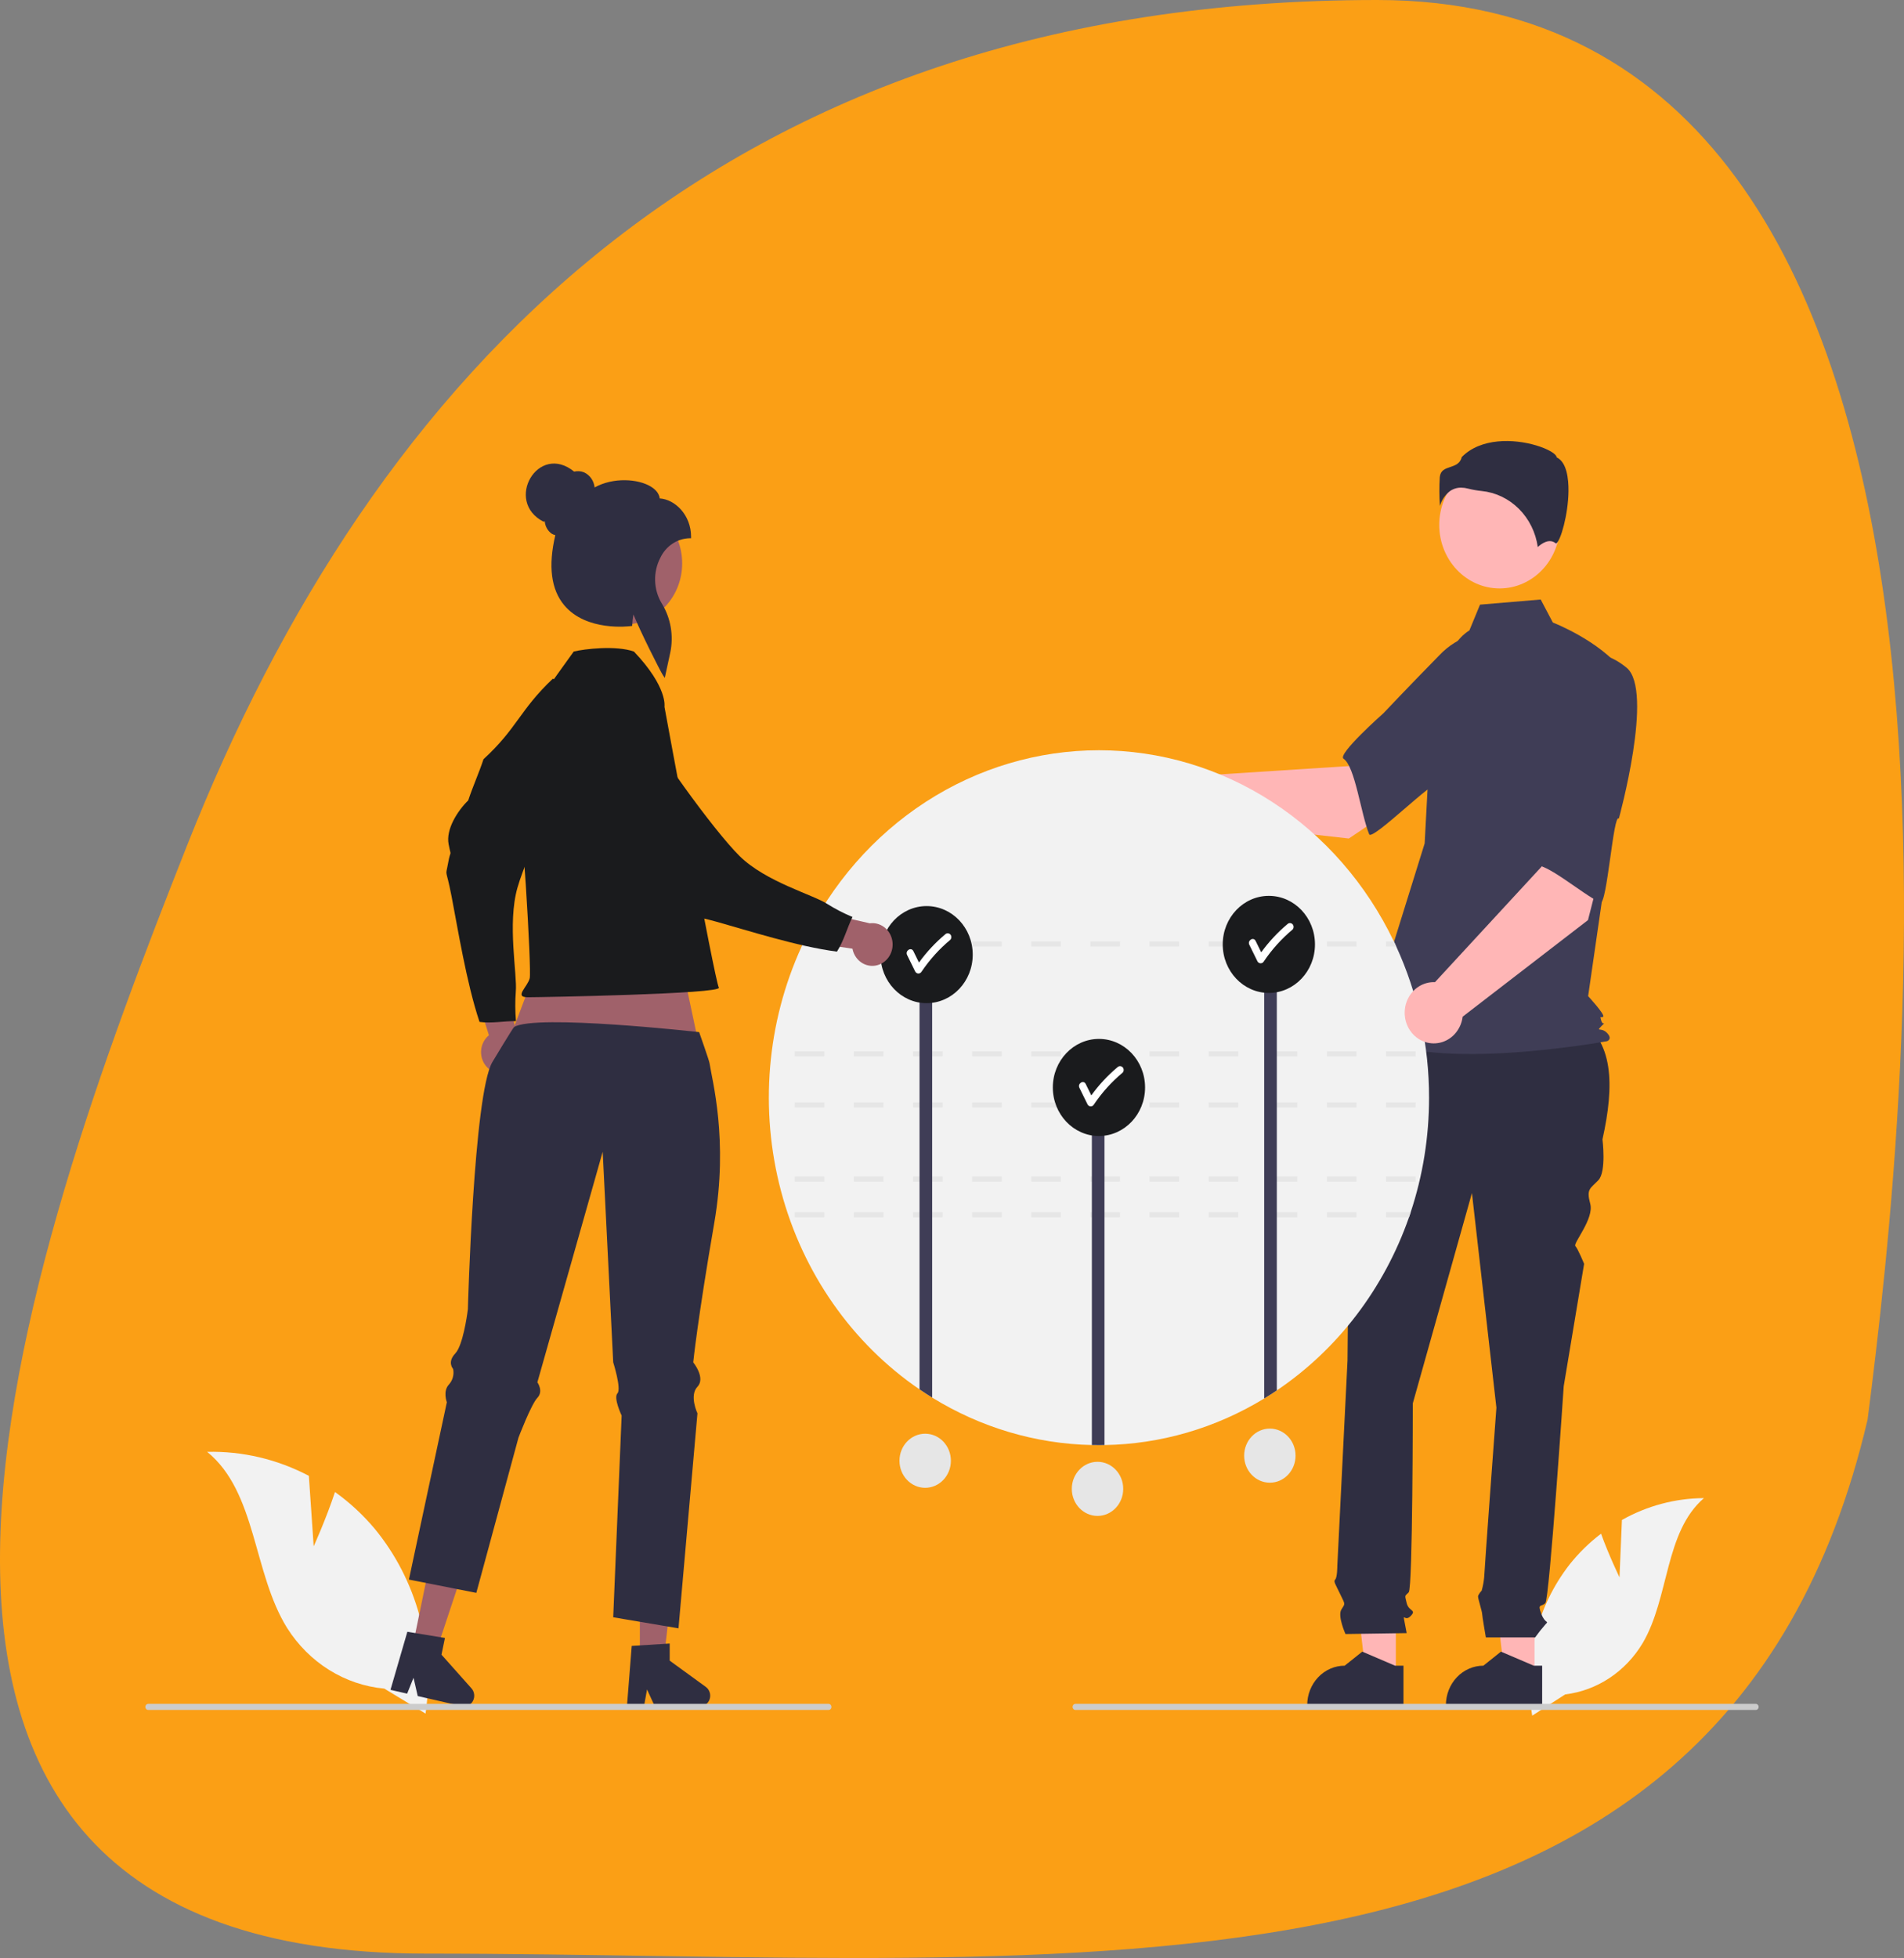<svg width="393" height="404" viewBox="0 0 393 404" fill="none" xmlns="http://www.w3.org/2000/svg">
<rect x="0" y="0" width="393" height="404" fill="#808080" stroke="none"/>
<path d="M385.483 292.915C355.391 421.396 223.339 403.101 87.842 403.101C-47.655 403.101 5.531 258.019 38.599 174.48C76.898 77.723 148.767 0 284.264 0C419.761 0 393.691 228.939 385.483 292.915Z" fill="#FB9F15"/>
<g clip-path="url(#clip0_185_485)">
<path d="M334.277 325.45L334.777 313.624C339.988 310.694 345.8 309.146 351.708 309.115C343.577 316.11 344.593 329.594 339.079 339C337.339 341.92 334.995 344.391 332.224 346.228C329.452 348.066 326.323 349.224 323.068 349.616L316.263 354C315.329 348.523 315.535 342.898 316.866 337.513C318.198 332.128 320.623 327.11 323.975 322.806C325.878 320.411 328.06 318.278 330.47 316.457C332.1 320.978 334.277 325.45 334.277 325.45Z" fill="#F2F2F2"/>
<path d="M100.647 220.32C100.198 219.889 99.843 219.359 99.61 218.767C99.376 218.176 99.268 217.538 99.294 216.898C99.32 216.258 99.479 215.632 99.76 215.064C100.04 214.495 100.436 213.999 100.919 213.609L96.257 198.834L103.683 200.933L106.972 214.642C107.541 215.539 107.777 216.624 107.636 217.692C107.495 218.76 106.986 219.737 106.207 220.437C105.427 221.137 104.431 221.511 103.406 221.49C102.381 221.469 101.4 221.052 100.647 220.32V220.32Z" fill="#A0616A"/>
<path d="M114.106 140.044C115.338 140.787 122.629 138.945 124.052 139.469C123.266 144.515 127.535 142.621 122.9 149.247C118.264 155.873 108.928 175.739 106.807 183.163C104.686 190.588 106.785 201.051 106.467 204.57C106.314 206.609 106.324 208.658 106.496 210.695C103.992 210.662 101.523 211.209 98.979 210.859C96.267 202.784 94.443 191.289 93.204 184.936C91.966 178.583 91.921 181.27 92.489 178.093C93.057 174.916 93.194 177.225 92.598 174.186C92.001 171.147 94.414 167.329 96.644 165.151C97.605 162.242 98.847 159.53 99.799 156.651C106.774 150.249 107.232 146.552 114.106 140.044Z" fill="#1A1B1D"/>
<path d="M316.743 345.806H310.581L307.649 320.8H316.744L316.743 345.806Z" fill="#FFB6B6"/>
<path d="M318.314 352.09L298.446 352.089V351.825C298.446 349.667 299.261 347.598 300.711 346.072C302.161 344.546 304.128 343.689 306.179 343.689H306.179L309.809 340.792L316.58 343.689L318.315 343.689L318.314 352.09Z" fill="#2F2E41"/>
<path d="M288.115 345.806H281.954L279.022 320.8H288.116L288.115 345.806Z" fill="#FFB6B6"/>
<path d="M289.687 352.09L269.818 352.089V351.825C269.819 349.667 270.633 347.598 272.084 346.072C273.534 344.546 275.501 343.689 277.552 343.689H277.552L281.182 340.792L287.953 343.689L289.687 343.689L289.687 352.09Z" fill="#2F2E41"/>
<path d="M285.448 209.095L325.528 210.149C333.14 214.499 333.256 223.914 330.762 235.092C330.762 235.092 331.604 241.736 329.92 243.508C328.236 245.28 327.394 245.28 328.236 248.38C329.078 251.481 324.629 256.545 325.17 257.113C325.71 257.682 326.973 260.782 326.973 260.782L322.763 286.029C322.763 286.029 319.816 329.879 318.974 330.765C318.132 331.651 317.29 330.765 318.132 332.98C318.974 335.195 319.816 334.309 318.974 335.195C318.228 336.041 317.526 336.928 316.869 337.852H306.691C306.691 337.852 305.923 333.423 305.923 332.98C305.923 332.537 305.081 329.879 305.081 329.437C305.081 328.994 305.826 328.211 305.826 328.211C306.083 327.31 306.257 326.386 306.344 325.45C306.344 324.564 308.87 290.459 308.87 290.459L303.819 246.166L291.61 289.573C291.61 289.573 291.61 327.665 290.768 328.551C289.926 329.437 289.926 328.994 290.347 330.765C290.768 332.537 292.452 332.094 291.189 333.423C289.926 334.752 289.505 332.537 289.926 334.752L290.347 336.966L277.717 337.156C277.717 337.156 276.033 333.423 276.875 332.094C277.717 330.765 277.667 331.128 276.639 328.953C275.612 326.779 275.191 326.336 275.612 325.893C276.033 325.45 276.033 323.094 276.033 323.094L278.138 280.714C278.138 280.714 278.559 235.978 278.559 234.649C278.591 233.966 278.471 233.284 278.209 232.657V230.853L279.822 224.462L285.448 209.095Z" fill="#2F2E41"/>
<path d="M309.525 121.412C316.403 121.412 321.978 115.546 321.978 108.31C321.978 101.074 316.403 95.207 309.525 95.207C302.647 95.207 297.072 101.074 297.072 108.31C297.072 115.546 302.647 121.412 309.525 121.412Z" fill="#FFB6B6"/>
<path d="M303.298 130.071C300.615 131.749 299.011 134.833 298.089 137.97C296.384 143.779 295.357 149.785 295.032 155.854L294.059 174.027L282.008 212.721C292.452 222.019 331.712 214.834 331.712 214.834C331.712 214.834 332.917 214.411 331.712 213.143C330.506 211.875 329.333 212.999 330.538 211.731C331.743 210.463 330.913 211.875 330.511 210.607C330.109 209.339 330.511 210.185 330.913 209.762C331.314 209.339 327.803 205.536 327.803 205.536L331.017 183.325L335.034 138.524C330.213 132.185 320.518 128.447 320.518 128.447L318.013 123.703L305.488 124.758L303.298 130.071Z" fill="#3F3D56"/>
<path d="M301.59 100.62C302.072 100.624 302.552 100.691 303.018 100.817C303.938 101.05 304.872 101.215 305.813 101.311C308.696 101.596 311.405 102.89 313.507 104.985C315.61 107.08 316.984 109.856 317.411 112.869C318.134 112.205 319.781 110.984 321.13 112.119C321.151 112.137 321.163 112.146 321.21 112.123C322.107 111.675 323.698 106.169 323.746 101.321C323.771 98.747 323.386 95.461 321.408 94.421L321.304 94.366L321.277 94.247C321.145 93.668 319.668 92.68 317.102 91.911C312.438 90.513 305.624 90.311 301.709 94.318C301.413 95.669 300.312 96.039 299.338 96.366C298.26 96.729 297.329 97.042 297.182 98.433C297.06 100.413 297.069 102.4 297.209 104.379C297.574 103.168 298.291 102.108 299.259 101.349C299.947 100.861 300.761 100.607 301.59 100.62V100.62Z" fill="#2F2E41"/>
<path d="M278.411 173.015L298.754 159.308L288.508 144.979L278.391 158.072L246.869 160.106C246.039 159.244 244.99 158.654 243.848 158.409C242.705 158.163 241.52 158.273 240.436 158.724C239.352 159.175 238.416 159.948 237.742 160.949C237.069 161.95 236.686 163.136 236.642 164.362C236.598 165.587 236.893 166.8 237.493 167.852C238.092 168.904 238.97 169.75 240.018 170.286C241.067 170.822 242.241 171.026 243.398 170.872C244.554 170.719 245.643 170.214 246.532 169.421L278.411 173.015Z" fill="#FFB6B6"/>
<path d="M317.634 140.177C318.815 147.694 296.519 162.049 296.519 162.049C296.519 160.285 283.212 173.605 282.611 172.142C280.904 167.983 279.704 158.132 277.318 156.555C275.954 155.654 285.534 147.183 285.534 147.183C285.534 147.183 290.549 141.868 297.13 135.163C298.957 133.231 301.219 131.817 303.705 131.053C306.191 130.288 308.821 130.198 311.349 130.79C311.349 130.79 316.454 132.659 317.634 140.177Z" fill="#3F3D56"/>
<path d="M294.967 226.49C294.976 234.535 293.696 242.523 291.18 250.12C291.064 250.473 290.944 250.821 290.824 251.174C285.674 265.89 276.095 278.432 263.545 286.891C262.688 287.471 261.821 288.025 260.939 288.562C250.912 294.678 239.562 297.985 227.973 298.166C227.593 298.172 227.212 298.177 226.831 298.177C226.34 298.177 225.854 298.172 225.368 298.161C213.764 297.918 202.413 294.546 192.402 288.367C191.521 287.824 190.652 287.26 189.797 286.675C175.864 277.172 165.704 262.647 161.224 245.824C156.744 229.002 158.252 211.037 165.464 195.301C165.624 194.948 165.789 194.6 165.96 194.247C171.64 182.387 180.338 172.419 191.086 165.455C201.834 158.49 214.209 154.803 226.831 154.803C239.454 154.803 251.828 158.49 262.576 165.455C273.324 172.419 282.023 182.387 287.703 194.247C287.873 194.6 288.038 194.948 288.199 195.301C292.669 205.024 294.983 215.689 294.967 226.49V226.49Z" fill="#F2F2F2"/>
<path d="M273.885 250.12V251.174H279.987V250.12H273.885ZM261.681 250.12V251.174H267.783V250.12H261.681ZM249.476 250.12V251.174H255.579V250.12H249.476ZM237.272 250.12V251.174H243.374V250.12H237.272ZM225.068 250.12V251.174H231.17V250.12H225.068ZM212.863 250.12V251.174H218.965V250.12H212.863ZM200.659 250.12V251.174H206.761V250.12H200.659ZM188.46 250.12V251.174H194.557V250.12H188.46ZM176.255 250.12V251.174H182.357V250.12H176.255ZM164.051 250.12V251.174H170.153V250.12H164.051ZM291.18 250.12H286.09V251.174H290.824L291.18 250.12Z" fill="#E6E6E6"/>
<path d="M286.09 242.741V243.795H292.192V242.741H286.09ZM273.885 242.741V243.795H279.988V242.741H273.885ZM261.681 242.741V243.795H267.783V242.741H261.681ZM249.477 242.741V243.795H255.579V242.741H249.477ZM237.272 242.741V243.795H243.374V242.741H237.272ZM225.068 242.741V243.795H231.17V242.741H225.068ZM212.864 242.741V243.795H218.966V242.741H212.864ZM200.659 242.741V243.795H206.761V242.741H200.659ZM188.46 242.741V243.795H194.557V242.741H188.46ZM176.255 242.741V243.795H182.358V242.741H176.255ZM164.051 242.741V243.795H170.153V242.741H164.051Z" fill="#E6E6E6"/>
<path d="M286.09 227.454V228.509H292.192V227.454H286.09ZM273.885 227.454V228.509H279.988V227.454H273.885ZM261.681 227.454V228.509H267.783V227.454H261.681ZM249.477 227.454V228.509H255.579V227.454H249.477ZM237.272 227.454V228.509H243.374V227.454H237.272ZM225.068 227.454V228.509H231.17V227.454H225.068ZM212.864 227.454V228.509H218.966V227.454H212.864ZM200.659 227.454V228.509H206.761V227.454H200.659ZM188.46 227.454V228.509H194.557V227.454H188.46ZM176.255 227.454V228.509H182.358V227.454H176.255ZM164.051 227.454V228.509H170.153V227.454H164.051Z" fill="#E6E6E6"/>
<path d="M286.09 216.912V217.966H292.192V216.912H286.09ZM273.885 216.912V217.966H279.988V216.912H273.885ZM261.681 216.912V217.966H267.783V216.912H261.681ZM249.477 216.912V217.966H255.579V216.912H249.477ZM237.272 216.912V217.966H243.374V216.912H237.272ZM225.068 216.912V217.966H231.17V216.912H225.068ZM212.864 216.912V217.966H218.966V216.912H212.864ZM200.659 216.912V217.966H206.761V216.912H200.659ZM188.46 216.912V217.966H194.557V216.912H188.46ZM176.255 216.912V217.966H182.358V216.912H176.255ZM164.051 216.912V217.966H170.153V216.912H164.051Z" fill="#E6E6E6"/>
<path d="M287.703 194.246H286.09V195.301H288.199C288.038 194.948 287.873 194.6 287.703 194.246ZM273.885 194.246V195.301H279.987V194.246H273.885ZM261.681 194.246V195.301H267.783V194.246H261.681ZM249.476 194.246V195.301H255.579V194.246H249.476ZM237.272 194.246V195.301H243.374V194.246H237.272ZM225.068 194.246V195.301H231.17V194.246H225.068ZM212.863 194.246V195.301H218.965V194.246H212.863ZM200.659 194.246V195.301H206.761V194.246H200.659ZM188.46 194.246V195.301H194.557V194.246H188.46ZM176.255 194.246V195.301H182.357V194.246H176.255ZM165.96 194.246C165.789 194.6 165.624 194.948 165.464 195.301H170.153V194.246H165.96Z" fill="#E6E6E6"/>
<path d="M263.545 197.799V286.891C262.688 287.471 261.821 288.025 260.939 288.562V197.799H263.545Z" fill="#3F3D56"/>
<path d="M227.974 227.317V298.166C227.593 298.172 227.212 298.177 226.831 298.177C226.34 298.177 225.854 298.172 225.368 298.161V227.317H227.974Z" fill="#3F3D56"/>
<path d="M192.403 197.799V288.367C191.521 287.824 190.652 287.26 189.797 286.675V197.799H192.403Z" fill="#3F3D56"/>
<path d="M64.746 319.06L63.752 304.518C57.243 301.094 50.037 299.394 42.761 299.565C52.997 307.89 52.177 324.528 59.267 335.915C61.503 339.448 64.467 342.407 67.939 344.571C71.41 346.736 75.3 348.051 79.32 348.419L87.839 353.575C88.814 346.798 88.38 339.88 86.569 333.297C84.758 326.713 81.611 320.621 77.346 315.441C74.927 312.559 72.171 310.01 69.146 307.853C67.284 313.478 64.746 319.06 64.746 319.06Z" fill="#F2F2F2"/>
<path d="M261.901 204.878C267.159 204.878 271.42 200.394 271.42 194.863C271.42 189.332 267.159 184.848 261.901 184.848C256.644 184.848 252.382 189.332 252.382 194.863C252.382 200.394 256.644 204.878 261.901 204.878Z" fill="#1A1B1D"/>
<path d="M266.788 190.689C266.645 190.546 266.454 190.465 266.256 190.465C266.059 190.465 265.868 190.546 265.725 190.689C263.705 192.384 261.891 194.334 260.323 196.494C259.938 195.711 259.554 194.927 259.169 194.144C258.725 193.239 257.427 194.038 257.871 194.942C258.434 196.088 258.997 197.234 259.56 198.38C259.628 198.497 259.723 198.594 259.837 198.661C259.95 198.728 260.078 198.763 260.209 198.763C260.339 198.763 260.467 198.728 260.581 198.661C260.694 198.594 260.79 198.497 260.858 198.38C262.528 195.904 264.525 193.691 266.788 191.807C266.928 191.659 267.006 191.458 267.006 191.248C267.006 191.039 266.928 190.838 266.788 190.689V190.689Z" fill="white"/>
<path d="M226.831 234.397C232.088 234.397 236.35 229.913 236.35 224.381C236.35 218.85 232.088 214.366 226.831 214.366C221.574 214.366 217.312 218.85 217.312 224.381C217.312 229.913 221.574 234.397 226.831 234.397Z" fill="#1A1B1D"/>
<path d="M231.718 220.207C231.575 220.064 231.384 219.984 231.186 219.984C230.988 219.984 230.798 220.064 230.655 220.207C228.635 221.902 226.821 223.852 225.253 226.012C224.868 225.229 224.484 224.445 224.099 223.662C223.654 222.758 222.357 223.556 222.801 224.46C223.364 225.606 223.927 226.752 224.49 227.898C224.558 228.015 224.653 228.112 224.767 228.179C224.88 228.246 225.008 228.281 225.139 228.281C225.269 228.281 225.397 228.246 225.511 228.179C225.624 228.112 225.72 228.015 225.787 227.898C227.458 225.422 229.455 223.21 231.718 221.326C231.858 221.177 231.936 220.976 231.936 220.767C231.936 220.557 231.858 220.356 231.718 220.207V220.207Z" fill="white"/>
<path d="M191.26 206.987C196.517 206.987 200.779 202.503 200.779 196.972C200.779 191.44 196.517 186.957 191.26 186.957C186.003 186.957 181.741 191.44 181.741 196.972C181.741 202.503 186.003 206.987 191.26 206.987Z" fill="#1A1B1D"/>
<path d="M196.147 192.798C196.004 192.654 195.813 192.574 195.615 192.574C195.417 192.574 195.227 192.654 195.084 192.798C193.064 194.493 191.25 196.442 189.682 198.603C189.297 197.819 188.912 197.036 188.528 196.252C188.083 195.348 186.786 196.147 187.23 197.05C187.793 198.196 188.356 199.342 188.919 200.488C188.987 200.605 189.082 200.702 189.196 200.769C189.309 200.836 189.437 200.871 189.568 200.871C189.698 200.871 189.826 200.836 189.94 200.769C190.053 200.702 190.149 200.605 190.216 200.488C191.887 198.013 193.884 195.8 196.147 193.916C196.287 193.767 196.365 193.566 196.365 193.357C196.365 193.147 196.287 192.947 196.147 192.798V192.798Z" fill="white"/>
<path d="M327.772 189.85L334.038 165.304L317.292 161.969L318.193 178.817L296.19 202.653C295.025 202.603 293.872 202.911 292.87 203.538C291.868 204.166 291.062 205.087 290.549 206.188C290.037 207.29 289.84 208.525 289.982 209.742C290.125 210.959 290.601 212.107 291.353 213.044C292.105 213.982 293.099 214.669 294.216 215.022C295.332 215.375 296.522 215.378 297.641 215.032C298.759 214.686 299.758 214.005 300.514 213.072C301.271 212.139 301.753 210.994 301.903 209.778L327.772 189.85Z" fill="#FFB6B6"/>
<path d="M335.752 137.784C341.436 142.505 334.14 168.914 334.14 168.914C333.011 167.61 331.698 186.885 330.317 186.229C326.393 184.364 319.201 177.931 316.429 178.456C314.843 178.755 316.504 165.706 316.504 165.706C316.504 165.706 316.81 158.223 317.384 148.604C317.498 145.882 318.266 143.234 319.614 140.907C320.963 138.581 322.849 136.651 325.098 135.297C325.098 135.297 330.067 133.063 335.752 137.784Z" fill="#3F3D56"/>
<path d="M139.423 192.891L146.312 225.238L102.165 222.349L114.17 190.581L139.423 192.891Z" fill="#A0616A"/>
<path d="M132.072 342.183L137.031 342.183L139.39 322.058H132.071L132.072 342.183Z" fill="#A0616A"/>
<path d="M130.392 339.61L138.232 339.117V342.651L145.685 348.067C146.053 348.334 146.33 348.718 146.476 349.163C146.622 349.608 146.629 350.091 146.496 350.54C146.362 350.989 146.096 351.382 145.736 351.661C145.376 351.94 144.94 352.09 144.492 352.09H135.16L133.551 348.595L132.923 352.09H129.404L130.392 339.61Z" fill="#2F2E41"/>
<path d="M85.201 339.587L90.048 340.693L96.409 321.552L89.256 319.92L85.201 339.587Z" fill="#A0616A"/>
<path d="M84.079 336.698L91.839 337.965L91.127 341.419L97.319 348.373C97.625 348.717 97.819 349.154 97.872 349.622C97.925 350.089 97.834 350.562 97.614 350.971C97.393 351.381 97.054 351.705 96.645 351.898C96.237 352.09 95.781 352.14 95.344 352.04L86.223 349.958L85.355 346.183L84.037 349.459L80.598 348.674L84.079 336.698Z" fill="#2F2E41"/>
<path d="M147.439 252.287C143.959 272.411 143.089 281.1 143.089 281.1C143.089 281.1 145.699 284.301 143.959 286.132C142.219 287.963 143.959 291.619 143.959 291.619L140.046 335.984L136.896 335.447L129.309 334.164L126.572 333.698L128.312 292.08C128.312 292.08 126.572 288.418 127.442 287.502C128.312 286.587 126.572 281.1 126.572 281.1L124.399 237.65L110.92 285.216C110.92 285.216 112.228 287.047 110.92 288.418C109.618 289.788 107.012 296.652 107.012 296.652L98.997 326.16L98.316 328.666L94.136 327.843L89.586 326.943L88.75 326.779L87.263 326.482L86.305 326.293L85.979 326.232L84.404 325.92L84.881 323.695L85.129 322.524L91.91 290.837L92.065 290.106L92.231 289.333C92.231 289.333 91.36 287.047 92.663 285.672C93.044 285.252 93.323 284.742 93.474 284.184C93.626 283.626 93.646 283.038 93.533 282.47C93.49 282.422 93.451 282.371 93.416 282.317C93.263 282.095 93.156 281.84 93.105 281.57C92.989 280.997 93.091 280.194 93.971 279.269C94.218 278.992 94.426 278.678 94.588 278.338C95.91 275.704 96.576 270.125 96.576 270.125C96.576 270.125 97.752 225.933 101.602 219.183C101.806 218.83 105.893 212.055 106.107 211.917C110.453 209.176 144.308 212.962 144.308 212.962C144.308 212.962 146.359 218.758 146.451 219.362C146.952 222.752 150.39 235.216 147.439 252.287Z" fill="#2F2E41"/>
<path d="M137.152 145.842C137.152 145.842 137.885 141.841 130.845 134.435C127.119 133.128 120.661 133.89 118.423 134.435C108.071 148.812 109.924 146.275 107.23 154.308C106.531 156.391 106.182 158.392 106.492 160.026C107.734 166.561 109.751 200.106 109.337 201.848C108.923 203.591 106.025 205.769 108.923 205.769C111.822 205.769 149.201 205.081 148.373 203.774C147.545 202.467 137.152 145.842 137.152 145.842Z" fill="#1A1B1D"/>
<path d="M181.546 198.999C180.978 199.23 180.369 199.327 179.762 199.284C179.155 199.241 178.564 199.058 178.031 198.749C177.498 198.44 177.036 198.011 176.677 197.493C176.319 196.976 176.072 196.382 175.956 195.753L161.306 193.564L166.4 187.503L179.53 190.512C180.547 190.375 181.576 190.636 182.422 191.245C183.268 191.853 183.873 192.767 184.121 193.813C184.37 194.859 184.245 195.965 183.77 196.921C183.295 197.876 182.504 198.616 181.546 198.999L181.546 198.999Z" fill="#A0616A"/>
<path d="M119.565 143.267C120.746 142.437 122.088 142.047 123.168 140.94C127.111 143.927 127.402 139.063 130.975 146.38C134.549 153.698 147.296 171.341 152.669 176.646C158.043 181.951 167.882 184.634 170.735 186.501C172.402 187.553 174.149 188.457 175.96 189.202C174.816 191.546 174.182 194.115 172.752 196.356C164.671 195.314 154.077 191.912 148.119 190.249C142.161 188.586 144.428 189.825 141.977 187.875C139.527 185.925 141.553 186.824 138.701 186.033C135.849 185.241 133.674 181.267 132.815 178.197C130.767 175.996 129.012 173.617 126.987 171.438C124.646 162.017 122.042 152.64 119.565 143.267Z" fill="#1A1B1D"/>
<path d="M128.816 128.859C135.438 128.859 140.806 123.211 140.806 116.244C140.806 109.276 135.438 103.628 128.816 103.628C122.194 103.628 116.825 109.276 116.825 116.244C116.825 123.211 122.194 128.859 128.816 128.859Z" fill="#A0616A"/>
<path d="M136.827 139.304C136.258 138.45 132.009 129.983 130.746 126.781C130.616 127.474 130.534 128.176 130.501 128.882L130.488 129.145L130.24 129.179C129.867 129.229 121.048 130.355 116.458 124.88C113.739 121.637 113.123 116.772 114.623 110.418C114.35 110.362 114.089 110.256 113.85 110.105C113.454 109.816 113.121 109.44 112.877 109.002C112.633 108.564 112.482 108.075 112.436 107.57L112.182 107.641C104.017 103.461 111.051 91.233 118.509 97.312C119.163 97.159 119.845 97.2 120.478 97.431C121.089 97.693 121.621 98.123 122.018 98.677C122.415 99.231 122.662 99.887 122.733 100.576C126.586 98.444 131.686 98.791 134.324 100.391C135.428 101.061 136.062 101.905 136.175 102.846C139.29 103.029 142.641 106.222 142.641 110.745V111.06H142.341C141.088 111.088 139.865 111.474 138.805 112.177C137.744 112.88 136.885 113.874 136.32 115.051C135.554 116.507 135.174 118.154 135.222 119.817C135.27 121.481 135.742 123.1 136.59 124.505C137.513 125.996 138.144 127.665 138.444 129.416C138.744 131.166 138.709 132.963 138.339 134.698L137.214 139.885L136.827 139.304Z" fill="#2F2E41"/>
<path d="M171.618 352.194C171.618 352.277 171.603 352.359 171.573 352.435C171.543 352.511 171.499 352.58 171.444 352.638C171.388 352.697 171.322 352.743 171.25 352.774C171.178 352.806 171.1 352.822 171.022 352.822H30.596C30.438 352.822 30.286 352.756 30.175 352.638C30.063 352.52 30 352.361 30 352.194C30 352.028 30.063 351.868 30.175 351.751C30.286 351.633 30.438 351.567 30.596 351.567H171.022C171.1 351.567 171.178 351.583 171.25 351.614C171.322 351.646 171.388 351.692 171.444 351.75C171.499 351.809 171.543 351.878 171.573 351.954C171.603 352.03 171.618 352.112 171.618 352.194Z" fill="#CCCCCC"/>
<path d="M363 352.194C363 352.277 362.985 352.359 362.955 352.435C362.925 352.511 362.881 352.58 362.826 352.638C362.77 352.697 362.705 352.743 362.632 352.774C362.56 352.806 362.482 352.822 362.404 352.822H221.978C221.82 352.822 221.669 352.756 221.557 352.638C221.445 352.52 221.382 352.361 221.382 352.194C221.382 352.028 221.445 351.868 221.557 351.751C221.669 351.633 221.82 351.567 221.978 351.567H362.404C362.482 351.567 362.56 351.583 362.632 351.614C362.705 351.646 362.77 351.692 362.826 351.75C362.881 351.809 362.925 351.878 362.955 351.954C362.985 352.03 363 352.112 363 352.194Z" fill="#CCCCCC"/>
<path d="M190.964 306.988C193.895 306.988 196.27 304.489 196.27 301.406C196.27 298.323 193.895 295.824 190.964 295.824C188.034 295.824 185.658 298.323 185.658 301.406C185.658 304.489 188.034 306.988 190.964 306.988Z" fill="#E6E6E6"/>
<path d="M226.535 312.787C229.466 312.787 231.841 310.287 231.841 307.204C231.841 304.121 229.466 301.622 226.535 301.622C223.605 301.622 221.229 304.121 221.229 307.204C221.229 310.287 223.605 312.787 226.535 312.787Z" fill="#E6E6E6"/>
<path d="M262.106 305.934C265.037 305.934 267.412 303.435 267.412 300.352C267.412 297.269 265.037 294.769 262.106 294.769C259.176 294.769 256.801 297.269 256.801 300.352C256.801 303.435 259.176 305.934 262.106 305.934Z" fill="#E6E6E6"/>
</g>
<defs>
<clipPath id="clip0_185_485">
<rect width="333" height="263" fill="white" transform="translate(30 91)"/>
</clipPath>
</defs>
</svg>
